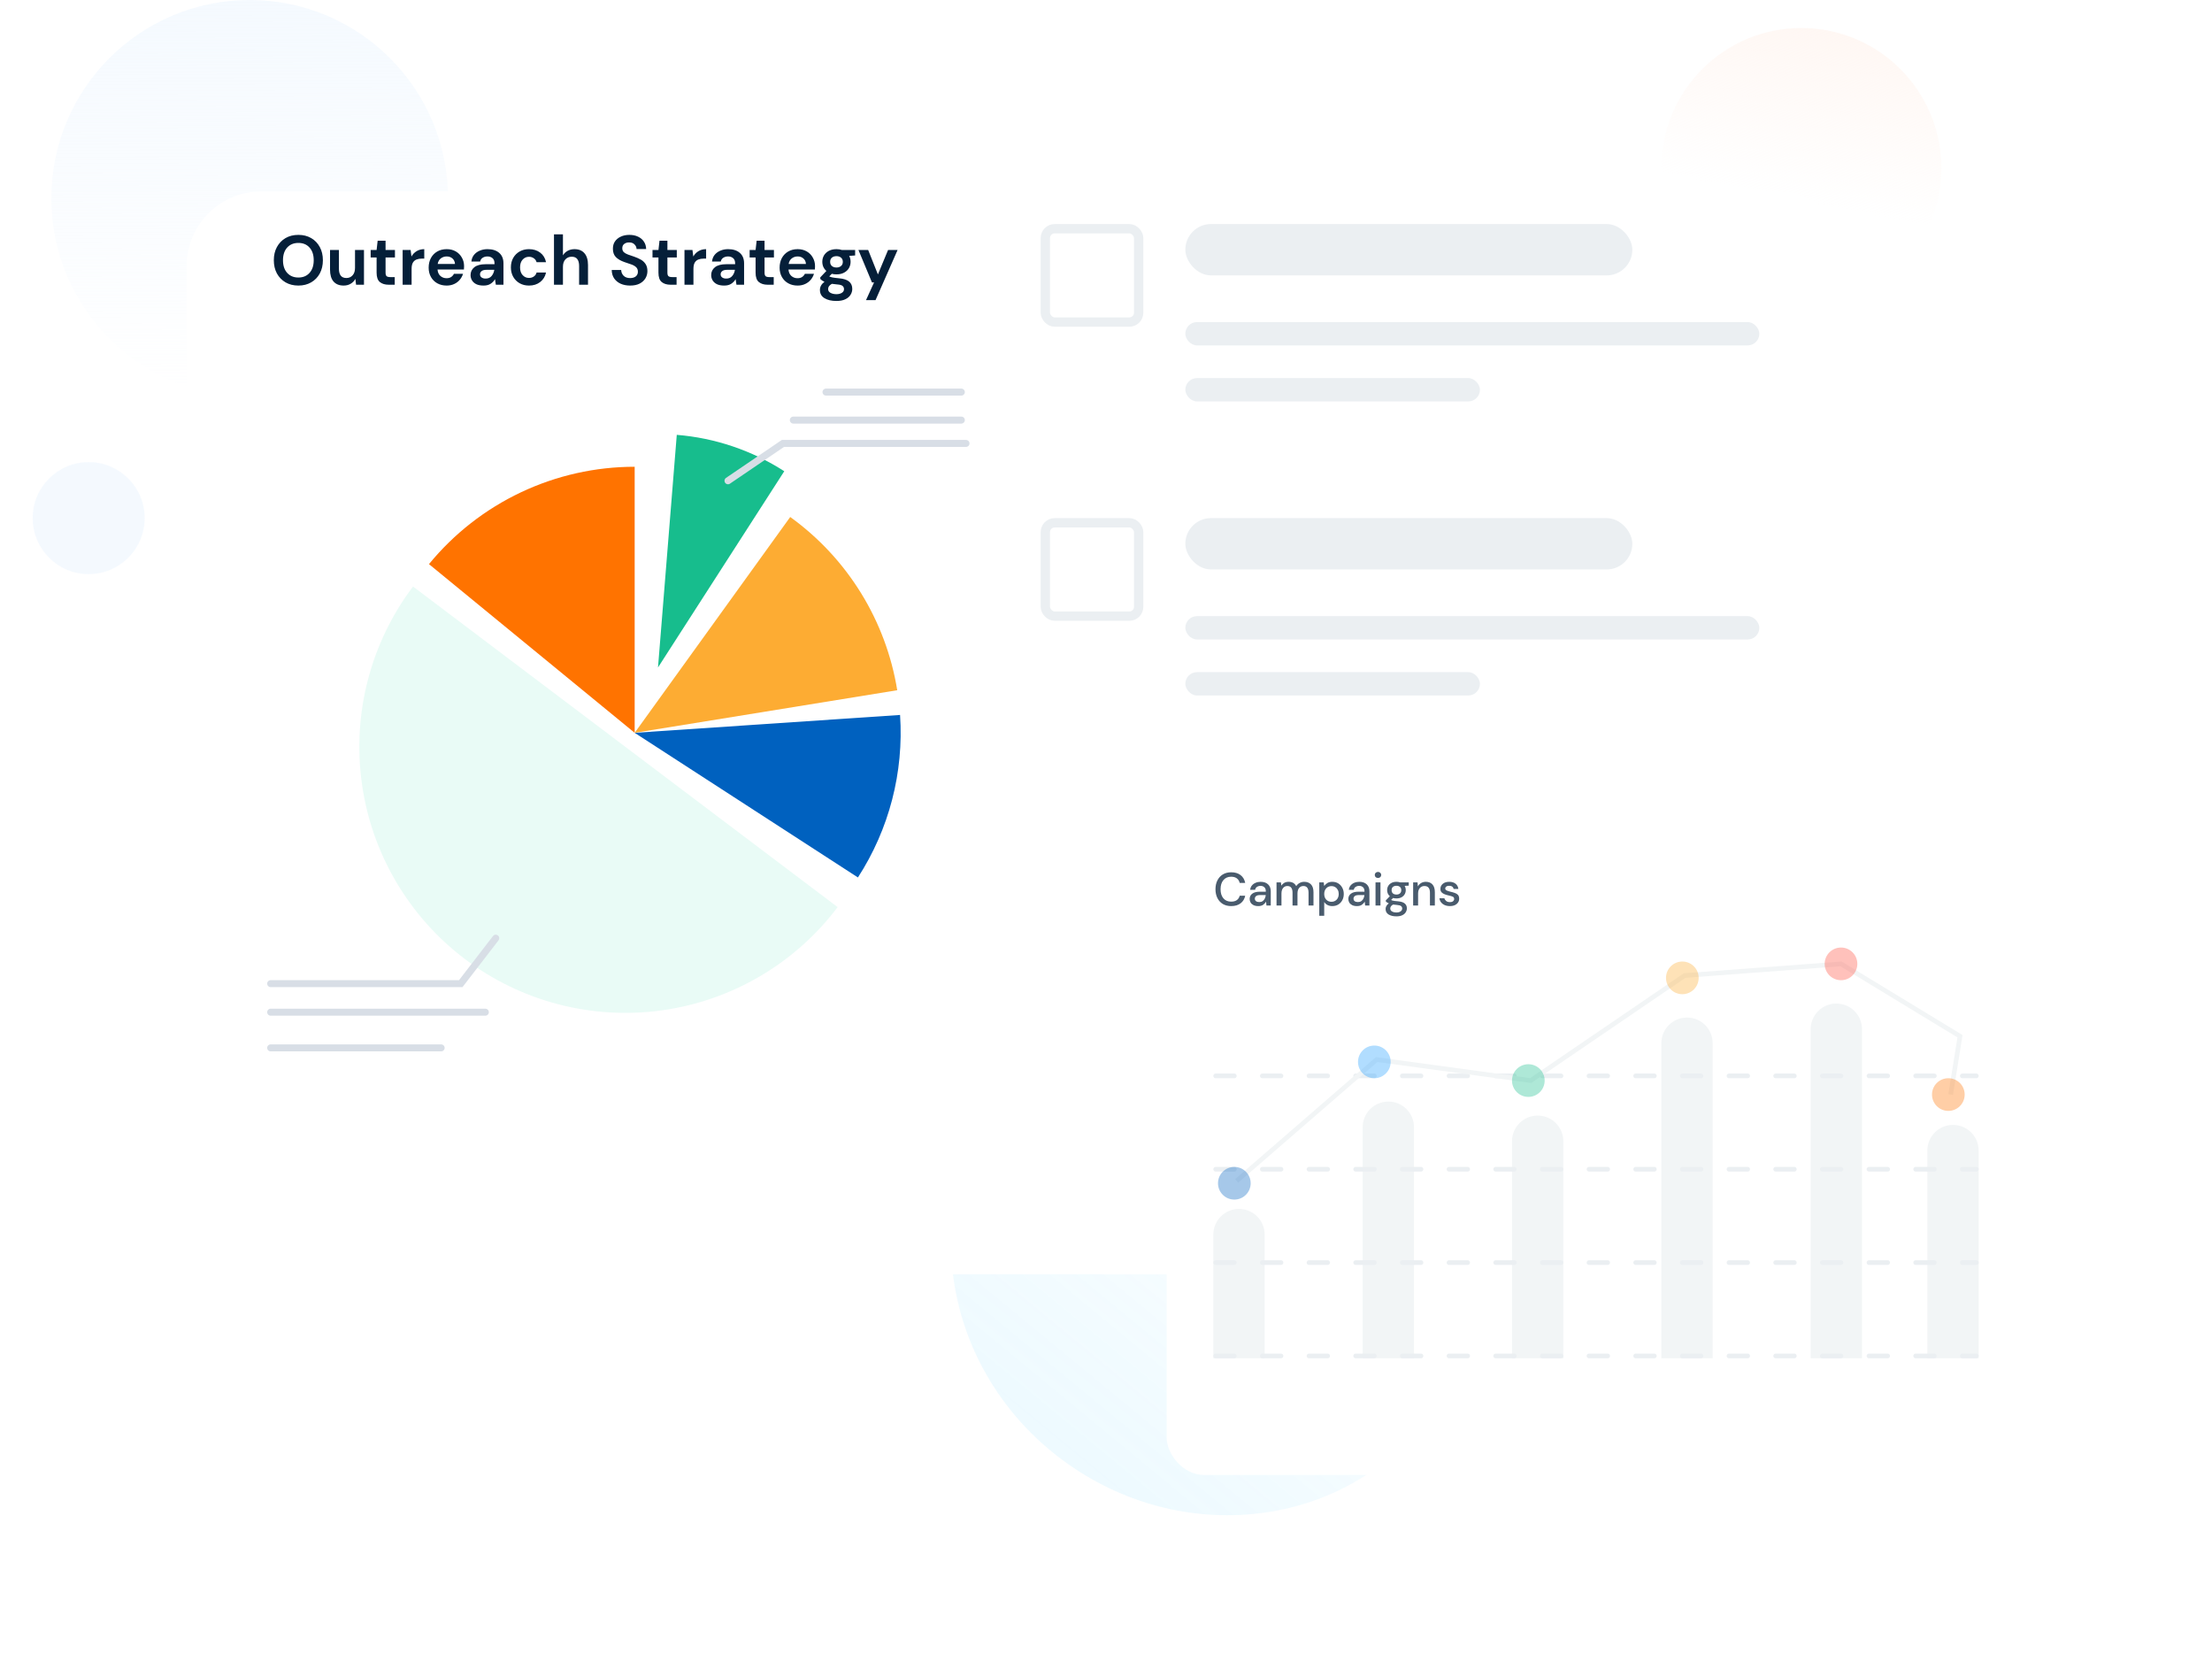 <svg width="474" height="356" viewBox="0 0 474 356" fill="none" xmlns="http://www.w3.org/2000/svg">
<ellipse opacity="0.4" cx="57.304" cy="54.181" rx="57.304" ry="54.181" transform="matrix(-0.816 -0.578 -0.578 0.816 338.168 258.293)" fill="url(#paint0_linear_14915_15322)"/>
<circle opacity="0.7" cx="53.5" cy="42.5" r="42.5" fill="url(#paint1_linear_14915_15322)"/>
<circle cx="30" cy="30" r="30" transform="matrix(-1 0 0 1 416 6)" fill="url(#paint2_linear_14915_15322)"/>
<circle opacity="0.5" cx="19" cy="111" r="12" fill="#EAF4FE"/>
<g filter="url(#filter0_d_14915_15322)">
<rect x="40" y="26" width="357" height="232" rx="16" fill="white"/>
</g>
<path d="M63.94 61.18C62.89 61.18 61.97 60.95 61.18 60.49C60.4 60.03 59.785 59.395 59.335 58.585C58.895 57.765 58.675 56.82 58.675 55.75C58.675 54.68 58.895 53.74 59.335 52.93C59.785 52.11 60.4 51.47 61.18 51.01C61.97 50.55 62.89 50.32 63.94 50.32C64.98 50.32 65.895 50.55 66.685 51.01C67.475 51.47 68.09 52.11 68.53 52.93C68.97 53.74 69.19 54.68 69.19 55.75C69.19 56.82 68.97 57.765 68.53 58.585C68.09 59.395 67.475 60.03 66.685 60.49C65.895 60.95 64.98 61.18 63.94 61.18ZM63.94 59.455C64.94 59.455 65.735 59.125 66.325 58.465C66.925 57.805 67.225 56.9 67.225 55.75C67.225 54.6 66.925 53.695 66.325 53.035C65.735 52.375 64.94 52.045 63.94 52.045C62.94 52.045 62.14 52.375 61.54 53.035C60.94 53.695 60.64 54.6 60.64 55.75C60.64 56.9 60.94 57.805 61.54 58.465C62.14 59.125 62.94 59.455 63.94 59.455ZM73.63 61.18C72.7 61.18 71.98 60.89 71.47 60.31C70.97 59.73 70.72 58.88 70.72 57.76V53.56H72.625V57.58C72.625 58.22 72.755 58.71 73.015 59.05C73.275 59.39 73.685 59.56 74.245 59.56C74.775 59.56 75.21 59.37 75.55 58.99C75.9 58.61 76.075 58.08 76.075 57.4V53.56H77.995V61H76.3L76.15 59.74C75.92 60.18 75.585 60.53 75.145 60.79C74.715 61.05 74.21 61.18 73.63 61.18ZM83.281 61C82.501 61 81.876 60.81 81.406 60.43C80.936 60.05 80.701 59.375 80.701 58.405V55.165H79.426V53.56H80.701L80.926 51.565H82.621V53.56H84.631V55.165H82.621V58.42C82.621 58.78 82.696 59.03 82.846 59.17C83.006 59.3 83.276 59.365 83.656 59.365H84.586V61H83.281ZM86.28 61V53.56H87.99L88.17 54.955C88.44 54.475 88.805 54.095 89.265 53.815C89.735 53.525 90.285 53.38 90.915 53.38V55.405H90.375C89.955 55.405 89.58 55.47 89.25 55.6C88.92 55.73 88.66 55.955 88.47 56.275C88.29 56.595 88.2 57.04 88.2 57.61V61H86.28ZM95.71 61.18C94.96 61.18 94.295 61.02 93.715 60.7C93.135 60.38 92.68 59.93 92.35 59.35C92.02 58.77 91.855 58.1 91.855 57.34C91.855 56.57 92.015 55.885 92.335 55.285C92.665 54.685 93.115 54.22 93.685 53.89C94.265 53.55 94.945 53.38 95.725 53.38C96.455 53.38 97.1 53.54 97.66 53.86C98.22 54.18 98.655 54.62 98.965 55.18C99.285 55.73 99.445 56.345 99.445 57.025C99.445 57.135 99.44 57.25 99.43 57.37C99.43 57.49 99.425 57.615 99.415 57.745H93.76C93.8 58.325 94 58.78 94.36 59.11C94.73 59.44 95.175 59.605 95.695 59.605C96.085 59.605 96.41 59.52 96.67 59.35C96.94 59.17 97.14 58.94 97.27 58.66H99.22C99.08 59.13 98.845 59.56 98.515 59.95C98.195 60.33 97.795 60.63 97.315 60.85C96.845 61.07 96.31 61.18 95.71 61.18ZM95.725 54.94C95.255 54.94 94.84 55.075 94.48 55.345C94.12 55.605 93.89 56.005 93.79 56.545H97.495C97.465 56.055 97.285 55.665 96.955 55.375C96.625 55.085 96.215 54.94 95.725 54.94ZM103.625 61.18C102.985 61.18 102.46 61.08 102.05 60.88C101.64 60.67 101.335 60.395 101.135 60.055C100.935 59.715 100.835 59.34 100.835 58.93C100.835 58.24 101.105 57.68 101.645 57.25C102.185 56.82 102.995 56.605 104.075 56.605H105.965V56.425C105.965 55.915 105.82 55.54 105.53 55.3C105.24 55.06 104.88 54.94 104.45 54.94C104.06 54.94 103.72 55.035 103.43 55.225C103.14 55.405 102.96 55.675 102.89 56.035H101.015C101.065 55.495 101.245 55.025 101.555 54.625C101.875 54.225 102.285 53.92 102.785 53.71C103.285 53.49 103.845 53.38 104.465 53.38C105.525 53.38 106.36 53.645 106.97 54.175C107.58 54.705 107.885 55.455 107.885 56.425V61H106.25L106.07 59.8C105.85 60.2 105.54 60.53 105.14 60.79C104.75 61.05 104.245 61.18 103.625 61.18ZM104.06 59.68C104.61 59.68 105.035 59.5 105.335 59.14C105.645 58.78 105.84 58.335 105.92 57.805H104.285C103.775 57.805 103.41 57.9 103.19 58.09C102.97 58.27 102.86 58.495 102.86 58.765C102.86 59.055 102.97 59.28 103.19 59.44C103.41 59.6 103.7 59.68 104.06 59.68ZM113.362 61.18C112.602 61.18 111.932 61.015 111.352 60.685C110.772 60.355 110.312 59.895 109.972 59.305C109.642 58.715 109.477 58.04 109.477 57.28C109.477 56.52 109.642 55.845 109.972 55.255C110.312 54.665 110.772 54.205 111.352 53.875C111.932 53.545 112.602 53.38 113.362 53.38C114.312 53.38 115.112 53.63 115.762 54.13C116.412 54.62 116.827 55.3 117.007 56.17H114.982C114.882 55.81 114.682 55.53 114.382 55.33C114.092 55.12 113.747 55.015 113.347 55.015C112.817 55.015 112.367 55.215 111.997 55.615C111.627 56.015 111.442 56.57 111.442 57.28C111.442 57.99 111.627 58.545 111.997 58.945C112.367 59.345 112.817 59.545 113.347 59.545C113.747 59.545 114.092 59.445 114.382 59.245C114.682 59.045 114.882 58.76 114.982 58.39H117.007C116.827 59.23 116.412 59.905 115.762 60.415C115.112 60.925 114.312 61.18 113.362 61.18ZM118.711 61V50.2H120.631V54.7C120.881 54.29 121.216 53.97 121.636 53.74C122.066 53.5 122.556 53.38 123.106 53.38C124.026 53.38 124.736 53.67 125.236 54.25C125.746 54.83 126.001 55.68 126.001 56.8V61H124.096V56.98C124.096 56.34 123.966 55.85 123.706 55.51C123.456 55.17 123.056 55 122.506 55C121.966 55 121.516 55.19 121.156 55.57C120.806 55.95 120.631 56.48 120.631 57.16V61H118.711ZM135.042 61.18C134.272 61.18 133.592 61.05 133.002 60.79C132.412 60.52 131.947 60.14 131.607 59.65C131.267 59.15 131.092 58.545 131.082 57.835H133.107C133.127 58.325 133.302 58.74 133.632 59.08C133.972 59.41 134.437 59.575 135.027 59.575C135.537 59.575 135.942 59.455 136.242 59.215C136.542 58.965 136.692 58.635 136.692 58.225C136.692 57.795 136.557 57.46 136.287 57.22C136.027 56.98 135.677 56.785 135.237 56.635C134.797 56.485 134.327 56.325 133.827 56.155C133.017 55.875 132.397 55.515 131.967 55.075C131.547 54.635 131.337 54.05 131.337 53.32C131.327 52.7 131.472 52.17 131.772 51.73C132.082 51.28 132.502 50.935 133.032 50.695C133.562 50.445 134.172 50.32 134.862 50.32C135.562 50.32 136.177 50.445 136.707 50.695C137.247 50.945 137.667 51.295 137.967 51.745C138.277 52.195 138.442 52.73 138.462 53.35H136.407C136.397 52.98 136.252 52.655 135.972 52.375C135.702 52.085 135.322 51.94 134.832 51.94C134.412 51.93 134.057 52.035 133.767 52.255C133.487 52.465 133.347 52.775 133.347 53.185C133.347 53.535 133.457 53.815 133.677 54.025C133.897 54.225 134.197 54.395 134.577 54.535C134.957 54.675 135.392 54.825 135.882 54.985C136.402 55.165 136.877 55.375 137.307 55.615C137.737 55.855 138.082 56.175 138.342 56.575C138.602 56.965 138.732 57.47 138.732 58.09C138.732 58.64 138.592 59.15 138.312 59.62C138.032 60.09 137.617 60.47 137.067 60.76C136.517 61.04 135.842 61.18 135.042 61.18ZM143.677 61C142.897 61 142.272 60.81 141.802 60.43C141.332 60.05 141.097 59.375 141.097 58.405V55.165H139.822V53.56H141.097L141.322 51.565H143.017V53.56H145.027V55.165H143.017V58.42C143.017 58.78 143.092 59.03 143.242 59.17C143.402 59.3 143.672 59.365 144.052 59.365H144.982V61H143.677ZM146.675 61V53.56H148.385L148.565 54.955C148.835 54.475 149.2 54.095 149.66 53.815C150.13 53.525 150.68 53.38 151.31 53.38V55.405H150.77C150.35 55.405 149.975 55.47 149.645 55.6C149.315 55.73 149.055 55.955 148.865 56.275C148.685 56.595 148.595 57.04 148.595 57.61V61H146.675ZM155.187 61.18C154.547 61.18 154.022 61.08 153.612 60.88C153.202 60.67 152.897 60.395 152.697 60.055C152.497 59.715 152.397 59.34 152.397 58.93C152.397 58.24 152.667 57.68 153.207 57.25C153.747 56.82 154.557 56.605 155.637 56.605H157.527V56.425C157.527 55.915 157.382 55.54 157.092 55.3C156.802 55.06 156.442 54.94 156.012 54.94C155.622 54.94 155.282 55.035 154.992 55.225C154.702 55.405 154.522 55.675 154.452 56.035H152.577C152.627 55.495 152.807 55.025 153.117 54.625C153.437 54.225 153.847 53.92 154.347 53.71C154.847 53.49 155.407 53.38 156.027 53.38C157.087 53.38 157.922 53.645 158.532 54.175C159.142 54.705 159.447 55.455 159.447 56.425V61H157.812L157.632 59.8C157.412 60.2 157.102 60.53 156.702 60.79C156.312 61.05 155.807 61.18 155.187 61.18ZM155.622 59.68C156.172 59.68 156.597 59.5 156.897 59.14C157.207 58.78 157.402 58.335 157.482 57.805H155.847C155.337 57.805 154.972 57.9 154.752 58.09C154.532 58.27 154.422 58.495 154.422 58.765C154.422 59.055 154.532 59.28 154.752 59.44C154.972 59.6 155.262 59.68 155.622 59.68ZM164.492 61C163.712 61 163.087 60.81 162.617 60.43C162.147 60.05 161.912 59.375 161.912 58.405V55.165H160.637V53.56H161.912L162.137 51.565H163.832V53.56H165.842V55.165H163.832V58.42C163.832 58.78 163.907 59.03 164.057 59.17C164.217 59.3 164.487 59.365 164.867 59.365H165.797V61H164.492ZM170.915 61.18C170.165 61.18 169.5 61.02 168.92 60.7C168.34 60.38 167.885 59.93 167.555 59.35C167.225 58.77 167.06 58.1 167.06 57.34C167.06 56.57 167.22 55.885 167.54 55.285C167.87 54.685 168.32 54.22 168.89 53.89C169.47 53.55 170.15 53.38 170.93 53.38C171.66 53.38 172.305 53.54 172.865 53.86C173.425 54.18 173.86 54.62 174.17 55.18C174.49 55.73 174.65 56.345 174.65 57.025C174.65 57.135 174.645 57.25 174.635 57.37C174.635 57.49 174.63 57.615 174.62 57.745H168.965C169.005 58.325 169.205 58.78 169.565 59.11C169.935 59.44 170.38 59.605 170.9 59.605C171.29 59.605 171.615 59.52 171.875 59.35C172.145 59.17 172.345 58.94 172.475 58.66H174.425C174.285 59.13 174.05 59.56 173.72 59.95C173.4 60.33 173 60.63 172.52 60.85C172.05 61.07 171.515 61.18 170.915 61.18ZM170.93 54.94C170.46 54.94 170.045 55.075 169.685 55.345C169.325 55.605 169.095 56.005 168.995 56.545H172.7C172.67 56.055 172.49 55.665 172.16 55.375C171.83 55.085 171.42 54.94 170.93 54.94ZM179.254 58.78C178.894 58.78 178.559 58.74 178.249 58.66L177.694 59.215C177.864 59.305 178.094 59.38 178.384 59.44C178.674 59.5 179.144 59.56 179.794 59.62C180.784 59.71 181.504 59.945 181.954 60.325C182.404 60.705 182.629 61.23 182.629 61.9C182.629 62.34 182.509 62.755 182.269 63.145C182.029 63.545 181.659 63.865 181.159 64.105C180.659 64.355 180.019 64.48 179.239 64.48C178.179 64.48 177.324 64.28 176.674 63.88C176.024 63.49 175.699 62.9 175.699 62.11C175.699 61.44 176.024 60.86 176.674 60.37C176.474 60.28 176.299 60.185 176.149 60.085C176.009 59.985 175.884 59.88 175.774 59.77V59.425L177.079 58.045C176.499 57.535 176.209 56.88 176.209 56.08C176.209 55.58 176.329 55.125 176.569 54.715C176.819 54.305 177.169 53.98 177.619 53.74C178.069 53.5 178.614 53.38 179.254 53.38C179.674 53.38 180.064 53.44 180.424 53.56H183.244V54.73L181.969 54.82C182.169 55.2 182.269 55.62 182.269 56.08C182.269 56.58 182.149 57.035 181.909 57.445C181.669 57.855 181.319 58.18 180.859 58.42C180.409 58.66 179.874 58.78 179.254 58.78ZM179.254 57.31C179.644 57.31 179.964 57.205 180.214 56.995C180.474 56.785 180.604 56.485 180.604 56.095C180.604 55.705 180.474 55.405 180.214 55.195C179.964 54.985 179.644 54.88 179.254 54.88C178.844 54.88 178.514 54.985 178.264 55.195C178.014 55.405 177.889 55.705 177.889 56.095C177.889 56.485 178.014 56.785 178.264 56.995C178.514 57.205 178.844 57.31 179.254 57.31ZM177.454 61.915C177.454 62.285 177.624 62.56 177.964 62.74C178.314 62.93 178.739 63.025 179.239 63.025C179.719 63.025 180.109 62.925 180.409 62.725C180.709 62.535 180.859 62.275 180.859 61.945C180.859 61.675 180.759 61.45 180.559 61.27C180.369 61.09 179.984 60.98 179.404 60.94C178.994 60.91 178.614 60.865 178.264 60.805C177.974 60.965 177.764 61.14 177.634 61.33C177.514 61.52 177.454 61.715 177.454 61.915ZM185.574 64.3L187.299 60.505H186.849L183.954 53.56H186.039L188.124 58.795L190.299 53.56H192.339L187.614 64.3H185.574Z" fill="#051F39"/>
<rect x="254" y="48" width="95.788" height="11" rx="5.5" fill="#EBEFF2"/>
<rect x="254" y="69" width="123" height="5" rx="2.5" fill="#EBEFF2"/>
<rect x="254" y="81" width="63.133" height="5" rx="2.5" fill="#EBEFF2"/>
<rect x="224" y="49" width="20" height="20" rx="2" stroke="#EBEFF2" stroke-width="2"/>
<rect x="254" y="111" width="95.788" height="11" rx="5.5" fill="#EBEFF2"/>
<rect x="254" y="132" width="123" height="5" rx="2.5" fill="#EBEFF2"/>
<rect x="254" y="144" width="63.133" height="5" rx="2.5" fill="#EBEFF2"/>
<rect x="224" y="112" width="20" height="20" rx="2" stroke="#EBEFF2" stroke-width="2"/>
<path d="M88.507 125.658C79.399 137.723 75.457 152.913 77.548 167.885C79.639 182.857 87.592 196.385 99.658 205.493C111.723 214.601 126.913 218.543 141.885 216.452C156.857 214.361 170.385 206.408 179.493 194.342L134 160L88.507 125.658Z" fill="#E9FBF6"/>
<path d="M136 100C127.568 100 119.241 101.871 111.619 105.478C103.997 109.084 97.27 114.337 91.924 120.858L136 157V100Z" fill="#FF7300"/>
<path d="M168.059 100.955C161.139 96.501 153.226 93.824 145.023 93.162L141 143L168.059 100.955Z" fill="#17BD8D"/>
<path d="M192.265 147.875C189.845 132.952 181.596 119.603 169.333 110.762L136 157L192.265 147.875Z" fill="#FDAC33"/>
<path d="M183.841 187.987C190.53 177.66 193.698 165.447 192.871 153.171L136 157L183.841 187.987Z" fill="#0061BF"/>
<path d="M156 103L167.769 95H207" stroke="#D8DEE6" stroke-width="1.5" stroke-linecap="round"/>
<path d="M170 90H206" stroke="#D8DEE6" stroke-width="1.5" stroke-linecap="round"/>
<path d="M177 84H206" stroke="#D8DEE6" stroke-width="1.5" stroke-linecap="round"/>
<path d="M106.234 201L98.734 210.735H58" stroke="#D8DEE6" stroke-width="1.5" stroke-linecap="round"/>
<path d="M58 216.853H104" stroke="#D8DEE6" stroke-width="1.5" stroke-linecap="round"/>
<path d="M58 224.5H94.529" stroke="#D8DEE6" stroke-width="1.5" stroke-linecap="round"/>
<g filter="url(#filter1_d_14915_15322)">
<rect x="250" y="174" width="184" height="127" rx="8" fill="white"/>
</g>
<path d="M263.83 194.12C263.137 194.12 262.537 193.97 262.03 193.67C261.53 193.363 261.143 192.94 260.87 192.4C260.597 191.853 260.46 191.223 260.46 190.51C260.46 189.79 260.597 189.16 260.87 188.62C261.143 188.073 261.53 187.647 262.03 187.34C262.537 187.033 263.137 186.88 263.83 186.88C264.65 186.88 265.32 187.08 265.84 187.48C266.36 187.88 266.69 188.44 266.83 189.16H265.65C265.557 188.753 265.357 188.43 265.05 188.19C264.743 187.95 264.333 187.83 263.82 187.83C263.12 187.83 262.567 188.07 262.16 188.55C261.753 189.023 261.55 189.677 261.55 190.51C261.55 191.337 261.753 191.987 262.16 192.46C262.567 192.933 263.12 193.17 263.82 193.17C264.333 193.17 264.743 193.057 265.05 192.83C265.357 192.603 265.557 192.293 265.65 191.9H266.83C266.69 192.593 266.36 193.137 265.84 193.53C265.32 193.923 264.65 194.12 263.83 194.12ZM269.635 194.12C269.215 194.12 268.868 194.05 268.595 193.91C268.322 193.77 268.118 193.587 267.985 193.36C267.852 193.127 267.785 192.873 267.785 192.6C267.785 192.12 267.972 191.74 268.345 191.46C268.718 191.18 269.252 191.04 269.945 191.04H271.245V190.95C271.245 190.563 271.138 190.273 270.925 190.08C270.718 189.887 270.448 189.79 270.115 189.79C269.822 189.79 269.565 189.863 269.345 190.01C269.132 190.15 269.002 190.36 268.955 190.64H267.895C267.928 190.28 268.048 189.973 268.255 189.72C268.468 189.46 268.735 189.263 269.055 189.13C269.382 188.99 269.738 188.92 270.125 188.92C270.818 188.92 271.355 189.103 271.735 189.47C272.115 189.83 272.305 190.323 272.305 190.95V194H271.385L271.295 193.15C271.155 193.423 270.952 193.653 270.685 193.84C270.418 194.027 270.068 194.12 269.635 194.12ZM269.845 193.26C270.132 193.26 270.372 193.193 270.565 193.06C270.765 192.92 270.918 192.737 271.025 192.51C271.138 192.283 271.208 192.033 271.235 191.76H270.055C269.635 191.76 269.335 191.833 269.155 191.98C268.982 192.127 268.895 192.31 268.895 192.53C268.895 192.757 268.978 192.937 269.145 193.07C269.318 193.197 269.552 193.26 269.845 193.26ZM273.541 194V189.04H274.481L274.571 189.74C274.731 189.487 274.941 189.287 275.201 189.14C275.468 188.993 275.774 188.92 276.121 188.92C276.908 188.92 277.454 189.23 277.761 189.85C277.941 189.563 278.181 189.337 278.481 189.17C278.788 189.003 279.118 188.92 279.471 188.92C280.091 188.92 280.578 189.107 280.931 189.48C281.284 189.853 281.461 190.41 281.461 191.15V194H280.401V191.26C280.401 190.3 280.034 189.82 279.301 189.82C278.928 189.82 278.621 189.96 278.381 190.24C278.148 190.52 278.031 190.92 278.031 191.44V194H276.971V191.26C276.971 190.3 276.601 189.82 275.861 189.82C275.494 189.82 275.191 189.96 274.951 190.24C274.718 190.52 274.601 190.92 274.601 191.44V194H273.541ZM282.701 196.2V189.04H283.651L283.761 189.81C283.921 189.577 284.141 189.37 284.421 189.19C284.701 189.01 285.061 188.92 285.501 188.92C285.981 188.92 286.405 189.033 286.771 189.26C287.138 189.487 287.425 189.797 287.631 190.19C287.845 190.583 287.951 191.03 287.951 191.53C287.951 192.03 287.845 192.477 287.631 192.87C287.425 193.257 287.138 193.563 286.771 193.79C286.405 194.01 285.978 194.12 285.491 194.12C285.105 194.12 284.761 194.043 284.461 193.89C284.168 193.737 283.935 193.52 283.761 193.24V196.2H282.701ZM285.311 193.2C285.765 193.2 286.138 193.047 286.431 192.74C286.725 192.427 286.871 192.02 286.871 191.52C286.871 191.193 286.805 190.903 286.671 190.65C286.538 190.397 286.355 190.2 286.121 190.06C285.888 189.913 285.618 189.84 285.311 189.84C284.858 189.84 284.485 189.997 284.191 190.31C283.905 190.623 283.761 191.027 283.761 191.52C283.761 192.02 283.905 192.427 284.191 192.74C284.485 193.047 284.858 193.2 285.311 193.2ZM290.778 194.12C290.358 194.12 290.011 194.05 289.738 193.91C289.464 193.77 289.261 193.587 289.128 193.36C288.994 193.127 288.928 192.873 288.928 192.6C288.928 192.12 289.114 191.74 289.488 191.46C289.861 191.18 290.394 191.04 291.088 191.04H292.388V190.95C292.388 190.563 292.281 190.273 292.068 190.08C291.861 189.887 291.591 189.79 291.258 189.79C290.964 189.79 290.708 189.863 290.488 190.01C290.274 190.15 290.144 190.36 290.098 190.64H289.038C289.071 190.28 289.191 189.973 289.398 189.72C289.611 189.46 289.878 189.263 290.198 189.13C290.524 188.99 290.881 188.92 291.268 188.92C291.961 188.92 292.498 189.103 292.878 189.47C293.258 189.83 293.448 190.323 293.448 190.95V194H292.528L292.438 193.15C292.298 193.423 292.094 193.653 291.828 193.84C291.561 194.027 291.211 194.12 290.778 194.12ZM290.988 193.26C291.274 193.26 291.514 193.193 291.708 193.06C291.908 192.92 292.061 192.737 292.168 192.51C292.281 192.283 292.351 192.033 292.378 191.76H291.198C290.778 191.76 290.478 191.833 290.298 191.98C290.124 192.127 290.038 192.31 290.038 192.53C290.038 192.757 290.121 192.937 290.288 193.07C290.461 193.197 290.694 193.26 290.988 193.26ZM295.284 188.1C295.084 188.1 294.917 188.04 294.784 187.92C294.657 187.793 294.594 187.637 294.594 187.45C294.594 187.263 294.657 187.11 294.784 186.99C294.917 186.863 295.084 186.8 295.284 186.8C295.484 186.8 295.647 186.863 295.774 186.99C295.907 187.11 295.974 187.263 295.974 187.45C295.974 187.637 295.907 187.793 295.774 187.92C295.647 188.04 295.484 188.1 295.284 188.1ZM294.754 194V189.04H295.814V194H294.754ZM299.243 192.48C298.983 192.48 298.743 192.45 298.523 192.39L298.093 192.81C298.166 192.857 298.256 192.897 298.363 192.93C298.47 192.963 298.62 192.993 298.813 193.02C299.006 193.047 299.27 193.073 299.603 193.1C300.263 193.16 300.74 193.32 301.033 193.58C301.326 193.833 301.473 194.173 301.473 194.6C301.473 194.893 301.393 195.17 301.233 195.43C301.08 195.697 300.836 195.91 300.503 196.07C300.176 196.237 299.756 196.32 299.243 196.32C298.55 196.32 297.986 196.187 297.553 195.92C297.126 195.66 296.913 195.263 296.913 194.73C296.913 194.523 296.966 194.317 297.073 194.11C297.186 193.91 297.363 193.72 297.603 193.54C297.463 193.48 297.34 193.417 297.233 193.35C297.133 193.277 297.043 193.203 296.963 193.13V192.89L297.823 192.01C297.436 191.677 297.243 191.24 297.243 190.7C297.243 190.373 297.32 190.077 297.473 189.81C297.633 189.537 297.863 189.32 298.163 189.16C298.463 189 298.823 188.92 299.243 188.92C299.523 188.92 299.783 188.96 300.023 189.04H301.873V189.74L300.993 189.79C301.153 190.063 301.233 190.367 301.233 190.7C301.233 191.033 301.153 191.333 300.993 191.6C300.84 191.867 300.613 192.08 300.313 192.24C300.02 192.4 299.663 192.48 299.243 192.48ZM299.243 191.65C299.55 191.65 299.796 191.57 299.983 191.41C300.176 191.243 300.273 191.01 300.273 190.71C300.273 190.403 300.176 190.17 299.983 190.01C299.796 189.85 299.55 189.77 299.243 189.77C298.93 189.77 298.676 189.85 298.483 190.01C298.296 190.17 298.203 190.403 298.203 190.71C298.203 191.01 298.296 191.243 298.483 191.41C298.676 191.57 298.93 191.65 299.243 191.65ZM297.913 194.63C297.913 194.917 298.04 195.13 298.293 195.27C298.546 195.417 298.863 195.49 299.243 195.49C299.61 195.49 299.906 195.41 300.133 195.25C300.36 195.097 300.473 194.89 300.473 194.63C300.473 194.437 300.396 194.27 300.243 194.13C300.09 193.997 299.8 193.913 299.373 193.88C299.053 193.86 298.77 193.83 298.523 193.79C298.29 193.917 298.13 194.053 298.043 194.2C297.956 194.347 297.913 194.49 297.913 194.63ZM302.818 194V189.04H303.758L303.838 189.91C303.992 189.603 304.215 189.363 304.508 189.19C304.808 189.01 305.152 188.92 305.538 188.92C306.138 188.92 306.608 189.107 306.948 189.48C307.295 189.853 307.468 190.41 307.468 191.15V194H306.418V191.26C306.418 190.3 306.025 189.82 305.238 189.82C304.845 189.82 304.518 189.96 304.258 190.24C304.005 190.52 303.878 190.92 303.878 191.44V194H302.818ZM310.697 194.12C310.07 194.12 309.554 193.967 309.147 193.66C308.74 193.353 308.507 192.947 308.447 192.44H309.517C309.57 192.667 309.697 192.863 309.897 193.03C310.097 193.19 310.36 193.27 310.687 193.27C311.007 193.27 311.24 193.203 311.387 193.07C311.534 192.937 311.607 192.783 311.607 192.61C311.607 192.357 311.504 192.187 311.297 192.1C311.097 192.007 310.817 191.923 310.457 191.85C310.177 191.79 309.897 191.71 309.617 191.61C309.344 191.51 309.114 191.37 308.927 191.19C308.747 191.003 308.657 190.753 308.657 190.44C308.657 190.007 308.824 189.647 309.157 189.36C309.49 189.067 309.957 188.92 310.557 188.92C311.11 188.92 311.557 189.053 311.897 189.32C312.244 189.587 312.447 189.963 312.507 190.45H311.487C311.454 190.237 311.354 190.07 311.187 189.95C311.027 189.83 310.81 189.77 310.537 189.77C310.27 189.77 310.064 189.827 309.917 189.94C309.77 190.047 309.697 190.187 309.697 190.36C309.697 190.533 309.797 190.67 309.997 190.77C310.204 190.87 310.474 190.96 310.807 191.04C311.14 191.113 311.447 191.2 311.727 191.3C312.014 191.393 312.244 191.533 312.417 191.72C312.59 191.907 312.677 192.18 312.677 192.54C312.684 192.993 312.507 193.37 312.147 193.67C311.794 193.97 311.31 194.12 310.697 194.12Z" fill="#495B6D"/>
<path d="M260 264.5C260 261.462 262.462 259 265.5 259C268.538 259 271 261.462 271 264.5V291H260V264.5Z" fill="#F2F5F6"/>
<path d="M292 241.5C292 238.462 294.462 236 297.5 236C300.538 236 303 238.462 303 241.5V291H292V241.5Z" fill="#F2F5F6"/>
<path d="M324 244.5C324 241.462 326.462 239 329.5 239C332.538 239 335 241.462 335 244.5V291H324V244.5Z" fill="#F2F5F6"/>
<path d="M356 223.5C356 220.462 358.462 218 361.5 218C364.538 218 367 220.462 367 223.5V291H356V223.5Z" fill="#F2F5F6"/>
<path d="M388 220.5C388 217.462 390.462 215 393.5 215C396.538 215 399 217.462 399 220.5V291H388V220.5Z" fill="#F2F5F6"/>
<path d="M413 246.5C413 243.462 415.462 241 418.5 241C421.538 241 424 243.462 424 246.5V291H413V246.5Z" fill="#F2F5F6"/>
<line x1="260.5" y1="230.5" x2="423.5" y2="230.5" stroke="#EBEFF2" stroke-linecap="round" stroke-dasharray="4 6"/>
<line x1="260.5" y1="250.5" x2="423.5" y2="250.5" stroke="#EBEFF2" stroke-linecap="round" stroke-dasharray="4 6"/>
<line x1="260.5" y1="270.5" x2="423.5" y2="270.5" stroke="#EBEFF2" stroke-linecap="round" stroke-dasharray="4 6"/>
<line x1="260.5" y1="290.5" x2="423.5" y2="290.5" stroke="#EBEFF2" stroke-linecap="round" stroke-dasharray="4 6"/>
<path d="M265 253L295 227L328 231.5L361 209L394.5 206.5L420 222L418 234.5" stroke="#F2F5F6"/>
<circle opacity="0.35" cx="264.5" cy="253.5" r="3.5" fill="#0061BF"/>
<circle opacity="0.35" cx="294.5" cy="227.5" r="3.5" fill="#219FFF"/>
<circle opacity="0.35" cx="327.5" cy="231.5" r="3.5" fill="#17BD8D"/>
<circle opacity="0.35" cx="360.5" cy="209.5" r="3.5" fill="#FDAC33"/>
<circle opacity="0.35" cx="394.5" cy="206.5" r="3.5" fill="#FF4E3E"/>
<circle opacity="0.35" cx="417.5" cy="234.5" r="3.5" fill="#FF7300"/>
<defs>
<filter id="filter0_d_14915_15322" x="0" y="1" width="437" height="312" filterUnits="userSpaceOnUse" color-interpolation-filters="sRGB">
<feFlood flood-opacity="0" result="BackgroundImageFix"/>
<feColorMatrix in="SourceAlpha" type="matrix" values="0 0 0 0 0 0 0 0 0 0 0 0 0 0 0 0 0 0 127 0" result="hardAlpha"/>
<feOffset dy="15"/>
<feGaussianBlur stdDeviation="20"/>
<feComposite in2="hardAlpha" operator="out"/>
<feColorMatrix type="matrix" values="0 0 0 0 0.118 0 0 0 0 0.129 0 0 0 0 0.176 0 0 0 0.08 0"/>
<feBlend mode="normal" in2="BackgroundImageFix" result="effect1_dropShadow_14915_15322"/>
<feBlend mode="normal" in="SourceGraphic" in2="effect1_dropShadow_14915_15322" result="shape"/>
</filter>
<filter id="filter1_d_14915_15322" x="210" y="149" width="264" height="207" filterUnits="userSpaceOnUse" color-interpolation-filters="sRGB">
<feFlood flood-opacity="0" result="BackgroundImageFix"/>
<feColorMatrix in="SourceAlpha" type="matrix" values="0 0 0 0 0 0 0 0 0 0 0 0 0 0 0 0 0 0 127 0" result="hardAlpha"/>
<feOffset dy="15"/>
<feGaussianBlur stdDeviation="20"/>
<feComposite in2="hardAlpha" operator="out"/>
<feColorMatrix type="matrix" values="0 0 0 0 0.118 0 0 0 0 0.129 0 0 0 0 0.176 0 0 0 0.08 0"/>
<feBlend mode="normal" in2="BackgroundImageFix" result="effect1_dropShadow_14915_15322"/>
<feBlend mode="normal" in="SourceGraphic" in2="effect1_dropShadow_14915_15322" result="shape"/>
</filter>
<linearGradient id="paint0_linear_14915_15322" x1="64.006" y1="131.251" x2="54.706" y2="4.055" gradientUnits="userSpaceOnUse">
<stop stop-color="#61D0FF" stop-opacity="0.34"/>
<stop offset="1" stop-color="#61D0FF" stop-opacity="0"/>
</linearGradient>
<linearGradient id="paint1_linear_14915_15322" x1="53" y1="-35" x2="53.5" y2="85" gradientUnits="userSpaceOnUse">
<stop stop-color="#EAF4FE"/>
<stop offset="1" stop-color="#EAF4FE" stop-opacity="0"/>
</linearGradient>
<linearGradient id="paint2_linear_14915_15322" x1="12" y1="-28.5" x2="25.5" y2="38" gradientUnits="userSpaceOnUse">
<stop stop-color="#FFF1EA"/>
<stop offset="1" stop-color="#FFF1EA" stop-opacity="0"/>
</linearGradient>
</defs>
</svg>
